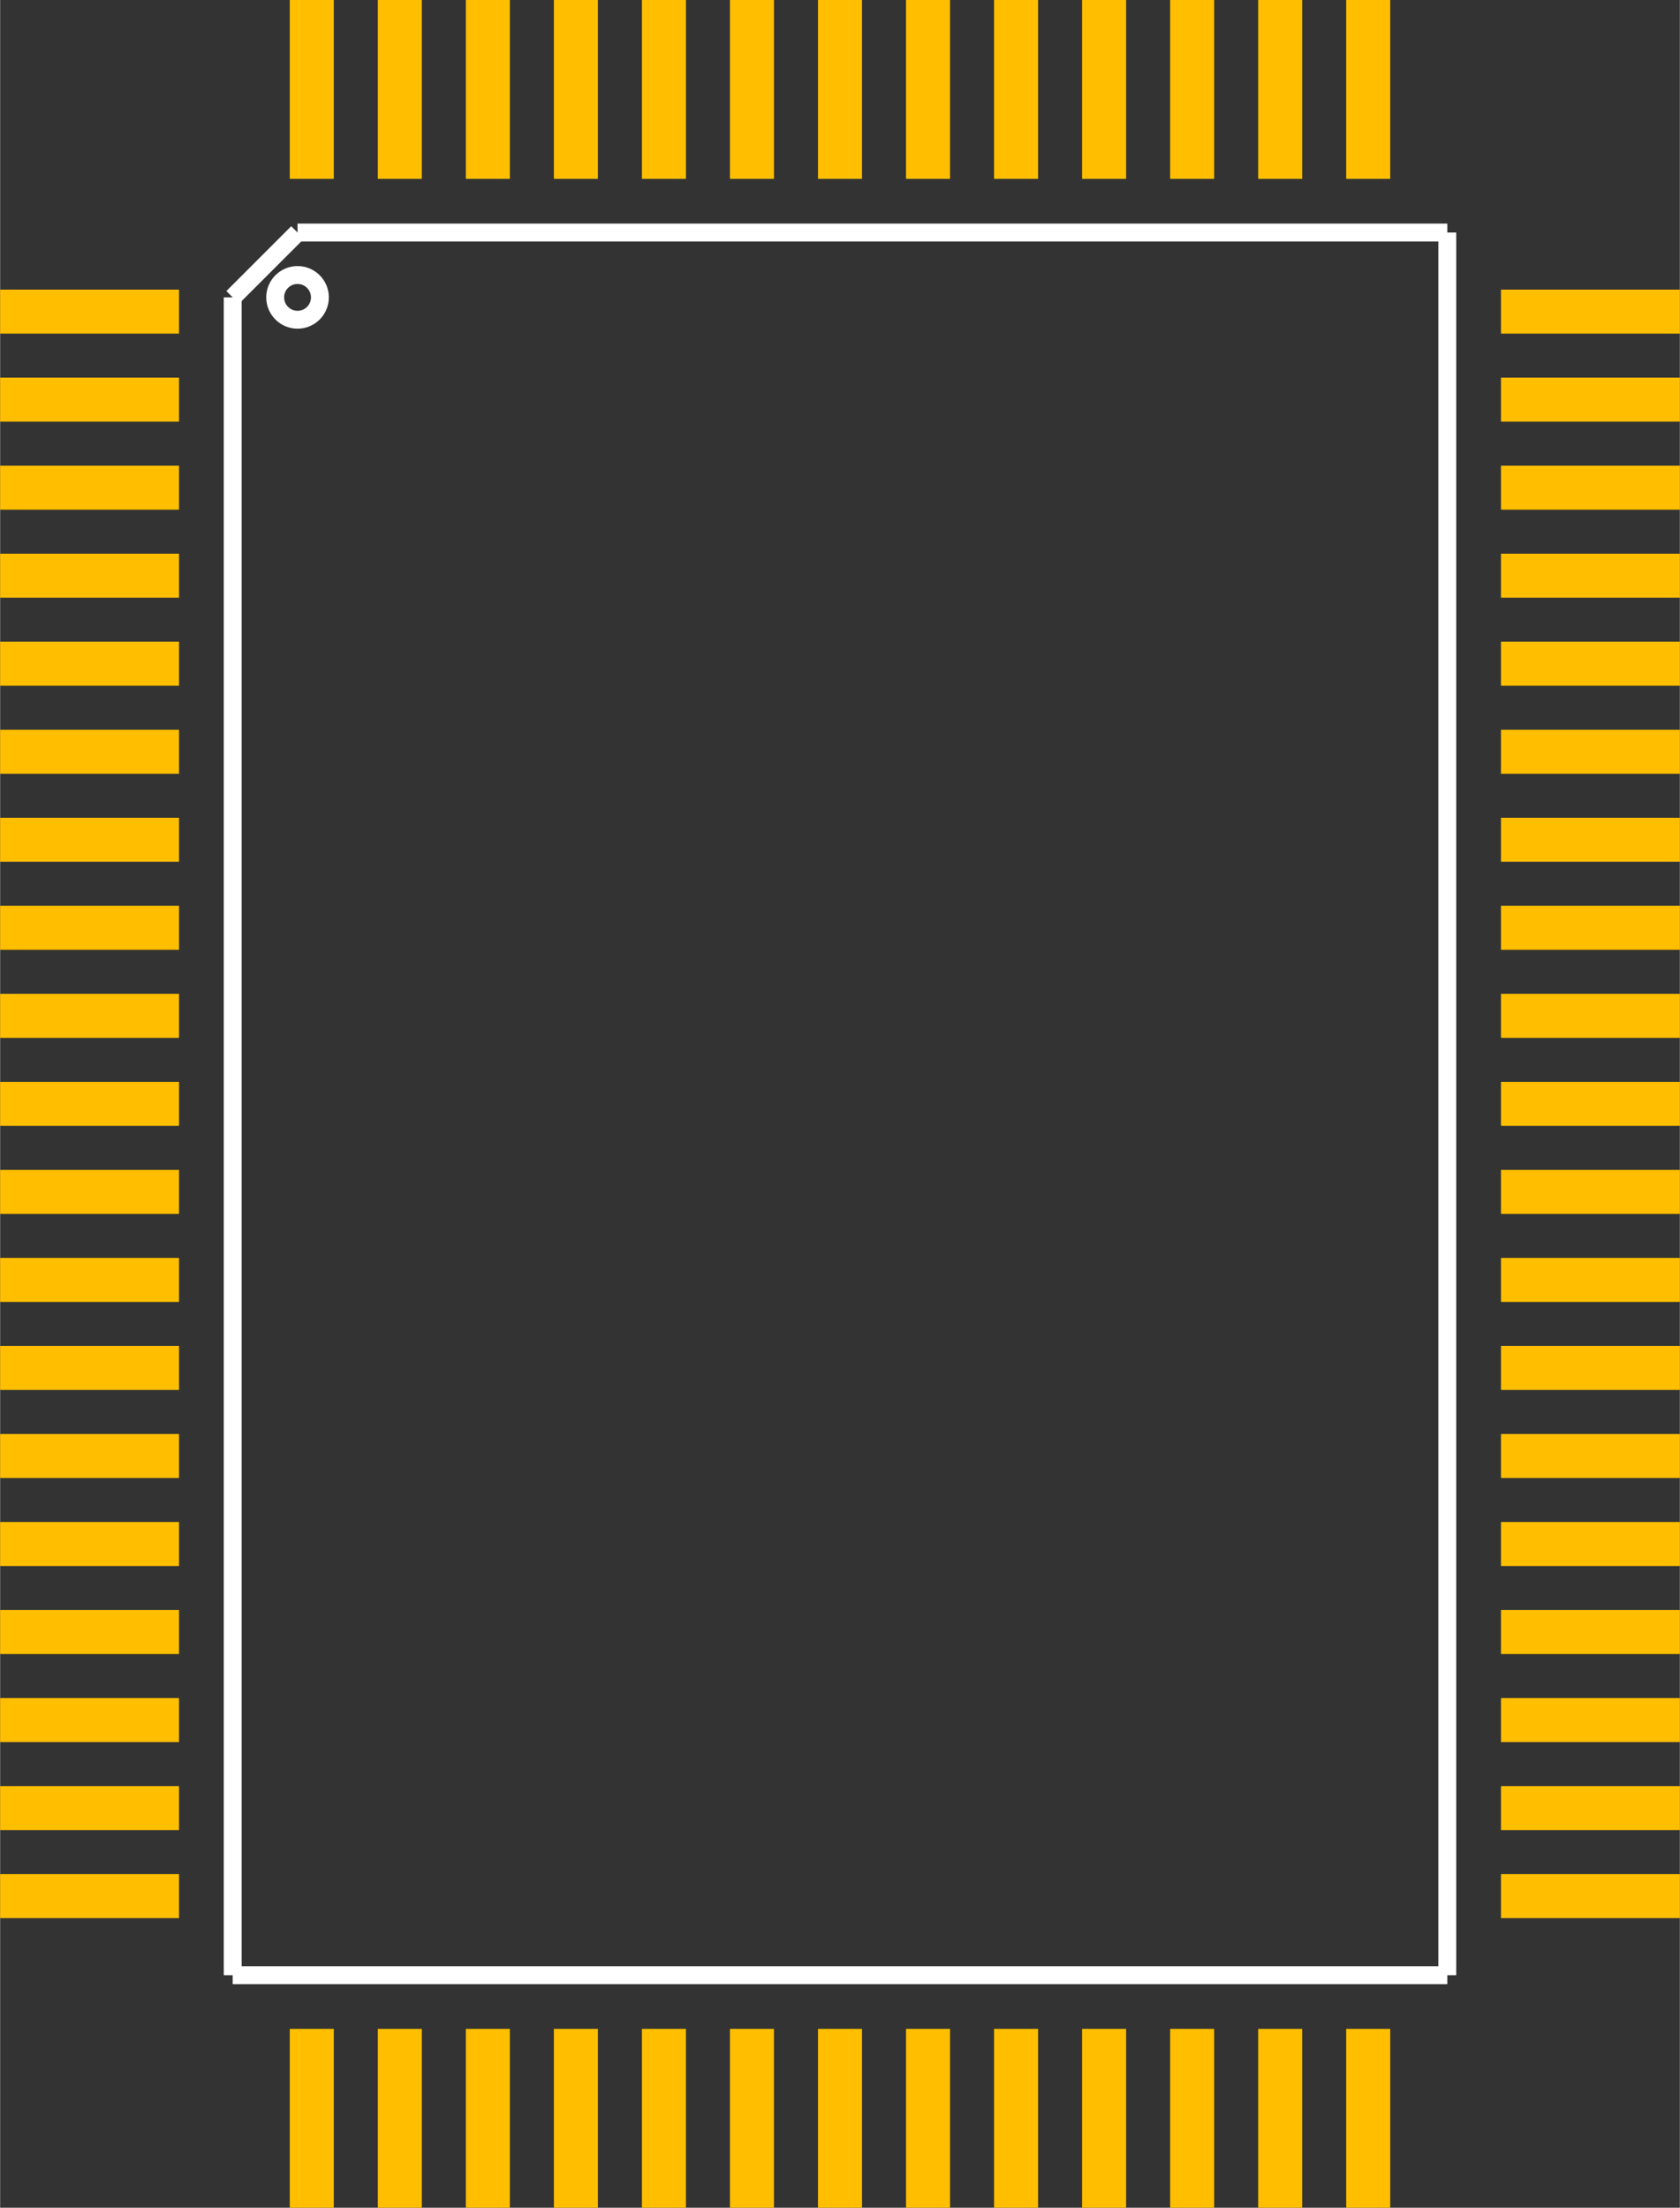 <?xml version="1.0" encoding="UTF-8" standalone="no"?> <svg xmlns:svg="http://www.w3.org/2000/svg" xmlns="http://www.w3.org/2000/svg" version="1.2" baseProfile="tiny" x="0in" y="0in" width="0.751in" height="0.987in" viewBox="0 0 75118 98740" ><rect x="0" y="0" width="75118" height="98740" fill="#333333" stroke="none"/><title>QFP64_R.fp</title><desc>Geda footprint file 'QFP64_R.fp' converted by Fritzing</desc><g id="copper1">
 <line fill="none" connectorname="1" stroke="#ffbf00" stroke-linejoin="miter" stroke-linecap="square" id="connector0pin" y1="13937" x1="984" y2="13937" stroke-width="1968" x2="7016"/>
 <line fill="none" connectorname="2" stroke="#ffbf00" stroke-linejoin="miter" stroke-linecap="square" id="connector1pin" y1="17874" x1="984" y2="17874" stroke-width="1968" x2="7016"/>
 <line fill="none" connectorname="3" stroke="#ffbf00" stroke-linejoin="miter" stroke-linecap="square" id="connector2pin" y1="21811" x1="984" y2="21811" stroke-width="1968" x2="7016"/>
 <line fill="none" connectorname="4" stroke="#ffbf00" stroke-linejoin="miter" stroke-linecap="square" id="connector3pin" y1="25748" x1="984" y2="25748" stroke-width="1968" x2="7016"/>
 <line fill="none" connectorname="5" stroke="#ffbf00" stroke-linejoin="miter" stroke-linecap="square" id="connector4pin" y1="29685" x1="984" y2="29685" stroke-width="1968" x2="7016"/>
 <line fill="none" connectorname="6" stroke="#ffbf00" stroke-linejoin="miter" stroke-linecap="square" id="connector5pin" y1="33622" x1="984" y2="33622" stroke-width="1968" x2="7016"/>
 <line fill="none" connectorname="7" stroke="#ffbf00" stroke-linejoin="miter" stroke-linecap="square" id="connector6pin" y1="37559" x1="984" y2="37559" stroke-width="1968" x2="7016"/>
 <line fill="none" connectorname="8" stroke="#ffbf00" stroke-linejoin="miter" stroke-linecap="square" id="connector7pin" y1="41496" x1="984" y2="41496" stroke-width="1968" x2="7016"/>
 <line fill="none" connectorname="9" stroke="#ffbf00" stroke-linejoin="miter" stroke-linecap="square" id="connector8pin" y1="45433" x1="984" y2="45433" stroke-width="1968" x2="7016"/>
 <line fill="none" connectorname="10" stroke="#ffbf00" stroke-linejoin="miter" stroke-linecap="square" id="connector9pin" y1="49370" x1="984" y2="49370" stroke-width="1968" x2="7016"/>
 <line fill="none" connectorname="11" stroke="#ffbf00" stroke-linejoin="miter" stroke-linecap="square" id="connector10pin" y1="53307" x1="984" y2="53307" stroke-width="1968" x2="7016"/>
 <line fill="none" connectorname="12" stroke="#ffbf00" stroke-linejoin="miter" stroke-linecap="square" id="connector11pin" y1="57244" x1="984" y2="57244" stroke-width="1968" x2="7016"/>
 <line fill="none" connectorname="13" stroke="#ffbf00" stroke-linejoin="miter" stroke-linecap="square" id="connector12pin" y1="61181" x1="984" y2="61181" stroke-width="1968" x2="7016"/>
 <line fill="none" connectorname="14" stroke="#ffbf00" stroke-linejoin="miter" stroke-linecap="square" id="connector13pin" y1="65118" x1="984" y2="65118" stroke-width="1968" x2="7016"/>
 <line fill="none" connectorname="15" stroke="#ffbf00" stroke-linejoin="miter" stroke-linecap="square" id="connector14pin" y1="69055" x1="984" y2="69055" stroke-width="1968" x2="7016"/>
 <line fill="none" connectorname="16" stroke="#ffbf00" stroke-linejoin="miter" stroke-linecap="square" id="connector15pin" y1="72992" x1="984" y2="72992" stroke-width="1968" x2="7016"/>
 <line fill="none" connectorname="17" stroke="#ffbf00" stroke-linejoin="miter" stroke-linecap="square" id="connector16pin" y1="76929" x1="984" y2="76929" stroke-width="1968" x2="7016"/>
 <line fill="none" connectorname="18" stroke="#ffbf00" stroke-linejoin="miter" stroke-linecap="square" id="connector17pin" y1="80866" x1="984" y2="80866" stroke-width="1968" x2="7016"/>
 <line fill="none" connectorname="19" stroke="#ffbf00" stroke-linejoin="miter" stroke-linecap="square" id="connector18pin" y1="84803" x1="984" y2="84803" stroke-width="1968" x2="7016"/>
 <line fill="none" connectorname="20" stroke="#ffbf00" stroke-linejoin="miter" stroke-linecap="square" id="connector19pin" y1="97756" x1="13937" y2="91724" stroke-width="1968" x2="13937"/>
 <line fill="none" connectorname="21" stroke="#ffbf00" stroke-linejoin="miter" stroke-linecap="square" id="connector20pin" y1="97756" x1="17874" y2="91724" stroke-width="1968" x2="17874"/>
 <line fill="none" connectorname="22" stroke="#ffbf00" stroke-linejoin="miter" stroke-linecap="square" id="connector21pin" y1="97756" x1="21811" y2="91724" stroke-width="1968" x2="21811"/>
 <line fill="none" connectorname="23" stroke="#ffbf00" stroke-linejoin="miter" stroke-linecap="square" id="connector22pin" y1="97756" x1="25748" y2="91724" stroke-width="1968" x2="25748"/>
 <line fill="none" connectorname="24" stroke="#ffbf00" stroke-linejoin="miter" stroke-linecap="square" id="connector23pin" y1="97756" x1="29685" y2="91724" stroke-width="1968" x2="29685"/>
 <line fill="none" connectorname="25" stroke="#ffbf00" stroke-linejoin="miter" stroke-linecap="square" id="connector24pin" y1="97756" x1="33622" y2="91724" stroke-width="1968" x2="33622"/>
 <line fill="none" connectorname="26" stroke="#ffbf00" stroke-linejoin="miter" stroke-linecap="square" id="connector25pin" y1="97756" x1="37559" y2="91724" stroke-width="1968" x2="37559"/>
 <line fill="none" connectorname="27" stroke="#ffbf00" stroke-linejoin="miter" stroke-linecap="square" id="connector26pin" y1="97756" x1="41496" y2="91724" stroke-width="1968" x2="41496"/>
 <line fill="none" connectorname="28" stroke="#ffbf00" stroke-linejoin="miter" stroke-linecap="square" id="connector27pin" y1="97756" x1="45433" y2="91724" stroke-width="1968" x2="45433"/>
 <line fill="none" connectorname="29" stroke="#ffbf00" stroke-linejoin="miter" stroke-linecap="square" id="connector28pin" y1="97756" x1="49370" y2="91724" stroke-width="1968" x2="49370"/>
 <line fill="none" connectorname="30" stroke="#ffbf00" stroke-linejoin="miter" stroke-linecap="square" id="connector29pin" y1="97756" x1="53307" y2="91724" stroke-width="1968" x2="53307"/>
 <line fill="none" connectorname="31" stroke="#ffbf00" stroke-linejoin="miter" stroke-linecap="square" id="connector30pin" y1="97756" x1="57244" y2="91724" stroke-width="1968" x2="57244"/>
 <line fill="none" connectorname="32" stroke="#ffbf00" stroke-linejoin="miter" stroke-linecap="square" id="connector31pin" y1="97756" x1="61181" y2="91724" stroke-width="1968" x2="61181"/>
 <line fill="none" connectorname="33" stroke="#ffbf00" stroke-linejoin="miter" stroke-linecap="square" id="connector32pin" y1="84803" x1="74134" y2="84803" stroke-width="1968" x2="68102"/>
 <line fill="none" connectorname="34" stroke="#ffbf00" stroke-linejoin="miter" stroke-linecap="square" id="connector33pin" y1="80866" x1="74134" y2="80866" stroke-width="1968" x2="68102"/>
 <line fill="none" connectorname="35" stroke="#ffbf00" stroke-linejoin="miter" stroke-linecap="square" id="connector34pin" y1="76929" x1="74134" y2="76929" stroke-width="1968" x2="68102"/>
 <line fill="none" connectorname="36" stroke="#ffbf00" stroke-linejoin="miter" stroke-linecap="square" id="connector35pin" y1="72992" x1="74134" y2="72992" stroke-width="1968" x2="68102"/>
 <line fill="none" connectorname="37" stroke="#ffbf00" stroke-linejoin="miter" stroke-linecap="square" id="connector36pin" y1="69055" x1="74134" y2="69055" stroke-width="1968" x2="68102"/>
 <line fill="none" connectorname="38" stroke="#ffbf00" stroke-linejoin="miter" stroke-linecap="square" id="connector37pin" y1="65118" x1="74134" y2="65118" stroke-width="1968" x2="68102"/>
 <line fill="none" connectorname="39" stroke="#ffbf00" stroke-linejoin="miter" stroke-linecap="square" id="connector38pin" y1="61181" x1="74134" y2="61181" stroke-width="1968" x2="68102"/>
 <line fill="none" connectorname="40" stroke="#ffbf00" stroke-linejoin="miter" stroke-linecap="square" id="connector39pin" y1="57244" x1="74134" y2="57244" stroke-width="1968" x2="68102"/>
 <line fill="none" connectorname="41" stroke="#ffbf00" stroke-linejoin="miter" stroke-linecap="square" id="connector40pin" y1="53307" x1="74134" y2="53307" stroke-width="1968" x2="68102"/>
 <line fill="none" connectorname="42" stroke="#ffbf00" stroke-linejoin="miter" stroke-linecap="square" id="connector41pin" y1="49370" x1="74134" y2="49370" stroke-width="1968" x2="68102"/>
 <line fill="none" connectorname="43" stroke="#ffbf00" stroke-linejoin="miter" stroke-linecap="square" id="connector42pin" y1="45433" x1="74134" y2="45433" stroke-width="1968" x2="68102"/>
 <line fill="none" connectorname="44" stroke="#ffbf00" stroke-linejoin="miter" stroke-linecap="square" id="connector43pin" y1="41496" x1="74134" y2="41496" stroke-width="1968" x2="68102"/>
 <line fill="none" connectorname="45" stroke="#ffbf00" stroke-linejoin="miter" stroke-linecap="square" id="connector44pin" y1="37559" x1="74134" y2="37559" stroke-width="1968" x2="68102"/>
 <line fill="none" connectorname="46" stroke="#ffbf00" stroke-linejoin="miter" stroke-linecap="square" id="connector45pin" y1="33622" x1="74134" y2="33622" stroke-width="1968" x2="68102"/>
 <line fill="none" connectorname="47" stroke="#ffbf00" stroke-linejoin="miter" stroke-linecap="square" id="connector46pin" y1="29685" x1="74134" y2="29685" stroke-width="1968" x2="68102"/>
 <line fill="none" connectorname="48" stroke="#ffbf00" stroke-linejoin="miter" stroke-linecap="square" id="connector47pin" y1="25748" x1="74134" y2="25748" stroke-width="1968" x2="68102"/>
 <line fill="none" connectorname="49" stroke="#ffbf00" stroke-linejoin="miter" stroke-linecap="square" id="connector48pin" y1="21811" x1="74134" y2="21811" stroke-width="1968" x2="68102"/>
 <line fill="none" connectorname="50" stroke="#ffbf00" stroke-linejoin="miter" stroke-linecap="square" id="connector49pin" y1="17874" x1="74134" y2="17874" stroke-width="1968" x2="68102"/>
 <line fill="none" connectorname="51" stroke="#ffbf00" stroke-linejoin="miter" stroke-linecap="square" id="connector50pin" y1="13937" x1="74134" y2="13937" stroke-width="1968" x2="68102"/>
 <line fill="none" connectorname="52" stroke="#ffbf00" stroke-linejoin="miter" stroke-linecap="square" id="connector51pin" y1="984" x1="61181" y2="7016" stroke-width="1968" x2="61181"/>
 <line fill="none" connectorname="53" stroke="#ffbf00" stroke-linejoin="miter" stroke-linecap="square" id="connector52pin" y1="984" x1="57244" y2="7016" stroke-width="1968" x2="57244"/>
 <line fill="none" connectorname="54" stroke="#ffbf00" stroke-linejoin="miter" stroke-linecap="square" id="connector53pin" y1="984" x1="53307" y2="7016" stroke-width="1968" x2="53307"/>
 <line fill="none" connectorname="55" stroke="#ffbf00" stroke-linejoin="miter" stroke-linecap="square" id="connector54pin" y1="984" x1="49370" y2="7016" stroke-width="1968" x2="49370"/>
 <line fill="none" connectorname="56" stroke="#ffbf00" stroke-linejoin="miter" stroke-linecap="square" id="connector55pin" y1="984" x1="45433" y2="7016" stroke-width="1968" x2="45433"/>
 <line fill="none" connectorname="57" stroke="#ffbf00" stroke-linejoin="miter" stroke-linecap="square" id="connector56pin" y1="984" x1="41496" y2="7016" stroke-width="1968" x2="41496"/>
 <line fill="none" connectorname="58" stroke="#ffbf00" stroke-linejoin="miter" stroke-linecap="square" id="connector57pin" y1="984" x1="37559" y2="7016" stroke-width="1968" x2="37559"/>
 <line fill="none" connectorname="59" stroke="#ffbf00" stroke-linejoin="miter" stroke-linecap="square" id="connector58pin" y1="984" x1="33622" y2="7016" stroke-width="1968" x2="33622"/>
 <line fill="none" connectorname="60" stroke="#ffbf00" stroke-linejoin="miter" stroke-linecap="square" id="connector59pin" y1="984" x1="29685" y2="7016" stroke-width="1968" x2="29685"/>
 <line fill="none" connectorname="61" stroke="#ffbf00" stroke-linejoin="miter" stroke-linecap="square" id="connector60pin" y1="984" x1="25748" y2="7016" stroke-width="1968" x2="25748"/>
 <line fill="none" connectorname="62" stroke="#ffbf00" stroke-linejoin="miter" stroke-linecap="square" id="connector61pin" y1="984" x1="21811" y2="7016" stroke-width="1968" x2="21811"/>
 <line fill="none" connectorname="63" stroke="#ffbf00" stroke-linejoin="miter" stroke-linecap="square" id="connector62pin" y1="984" x1="17874" y2="7016" stroke-width="1968" x2="17874"/>
 <line fill="none" connectorname="64" stroke="#ffbf00" stroke-linejoin="miter" stroke-linecap="square" id="connector63pin" y1="984" x1="13937" y2="7016" stroke-width="1968" x2="13937"/>
</g>
<g id="silkscreen">
 <line fill="none" stroke="white" y1="10400" x1="13300" y2="10400" stroke-width="800" x2="64718"/>
 <line fill="none" stroke="white" y1="10400" x1="64718" y2="88340" stroke-width="800" x2="64718"/>
 <line fill="none" stroke="white" y1="88340" x1="64718" y2="88340" stroke-width="800" x2="10400"/>
 <line fill="none" stroke="white" y1="88340" x1="10400" y2="13300" stroke-width="800" x2="10400"/>
 <line fill="none" stroke="white" y1="13300" x1="10400" y2="10400" stroke-width="800" x2="13300"/>
 <circle fill="none" cx="13300" cy="13300" stroke="white" r="1000" stroke-width="800"/>
</g>
</svg>